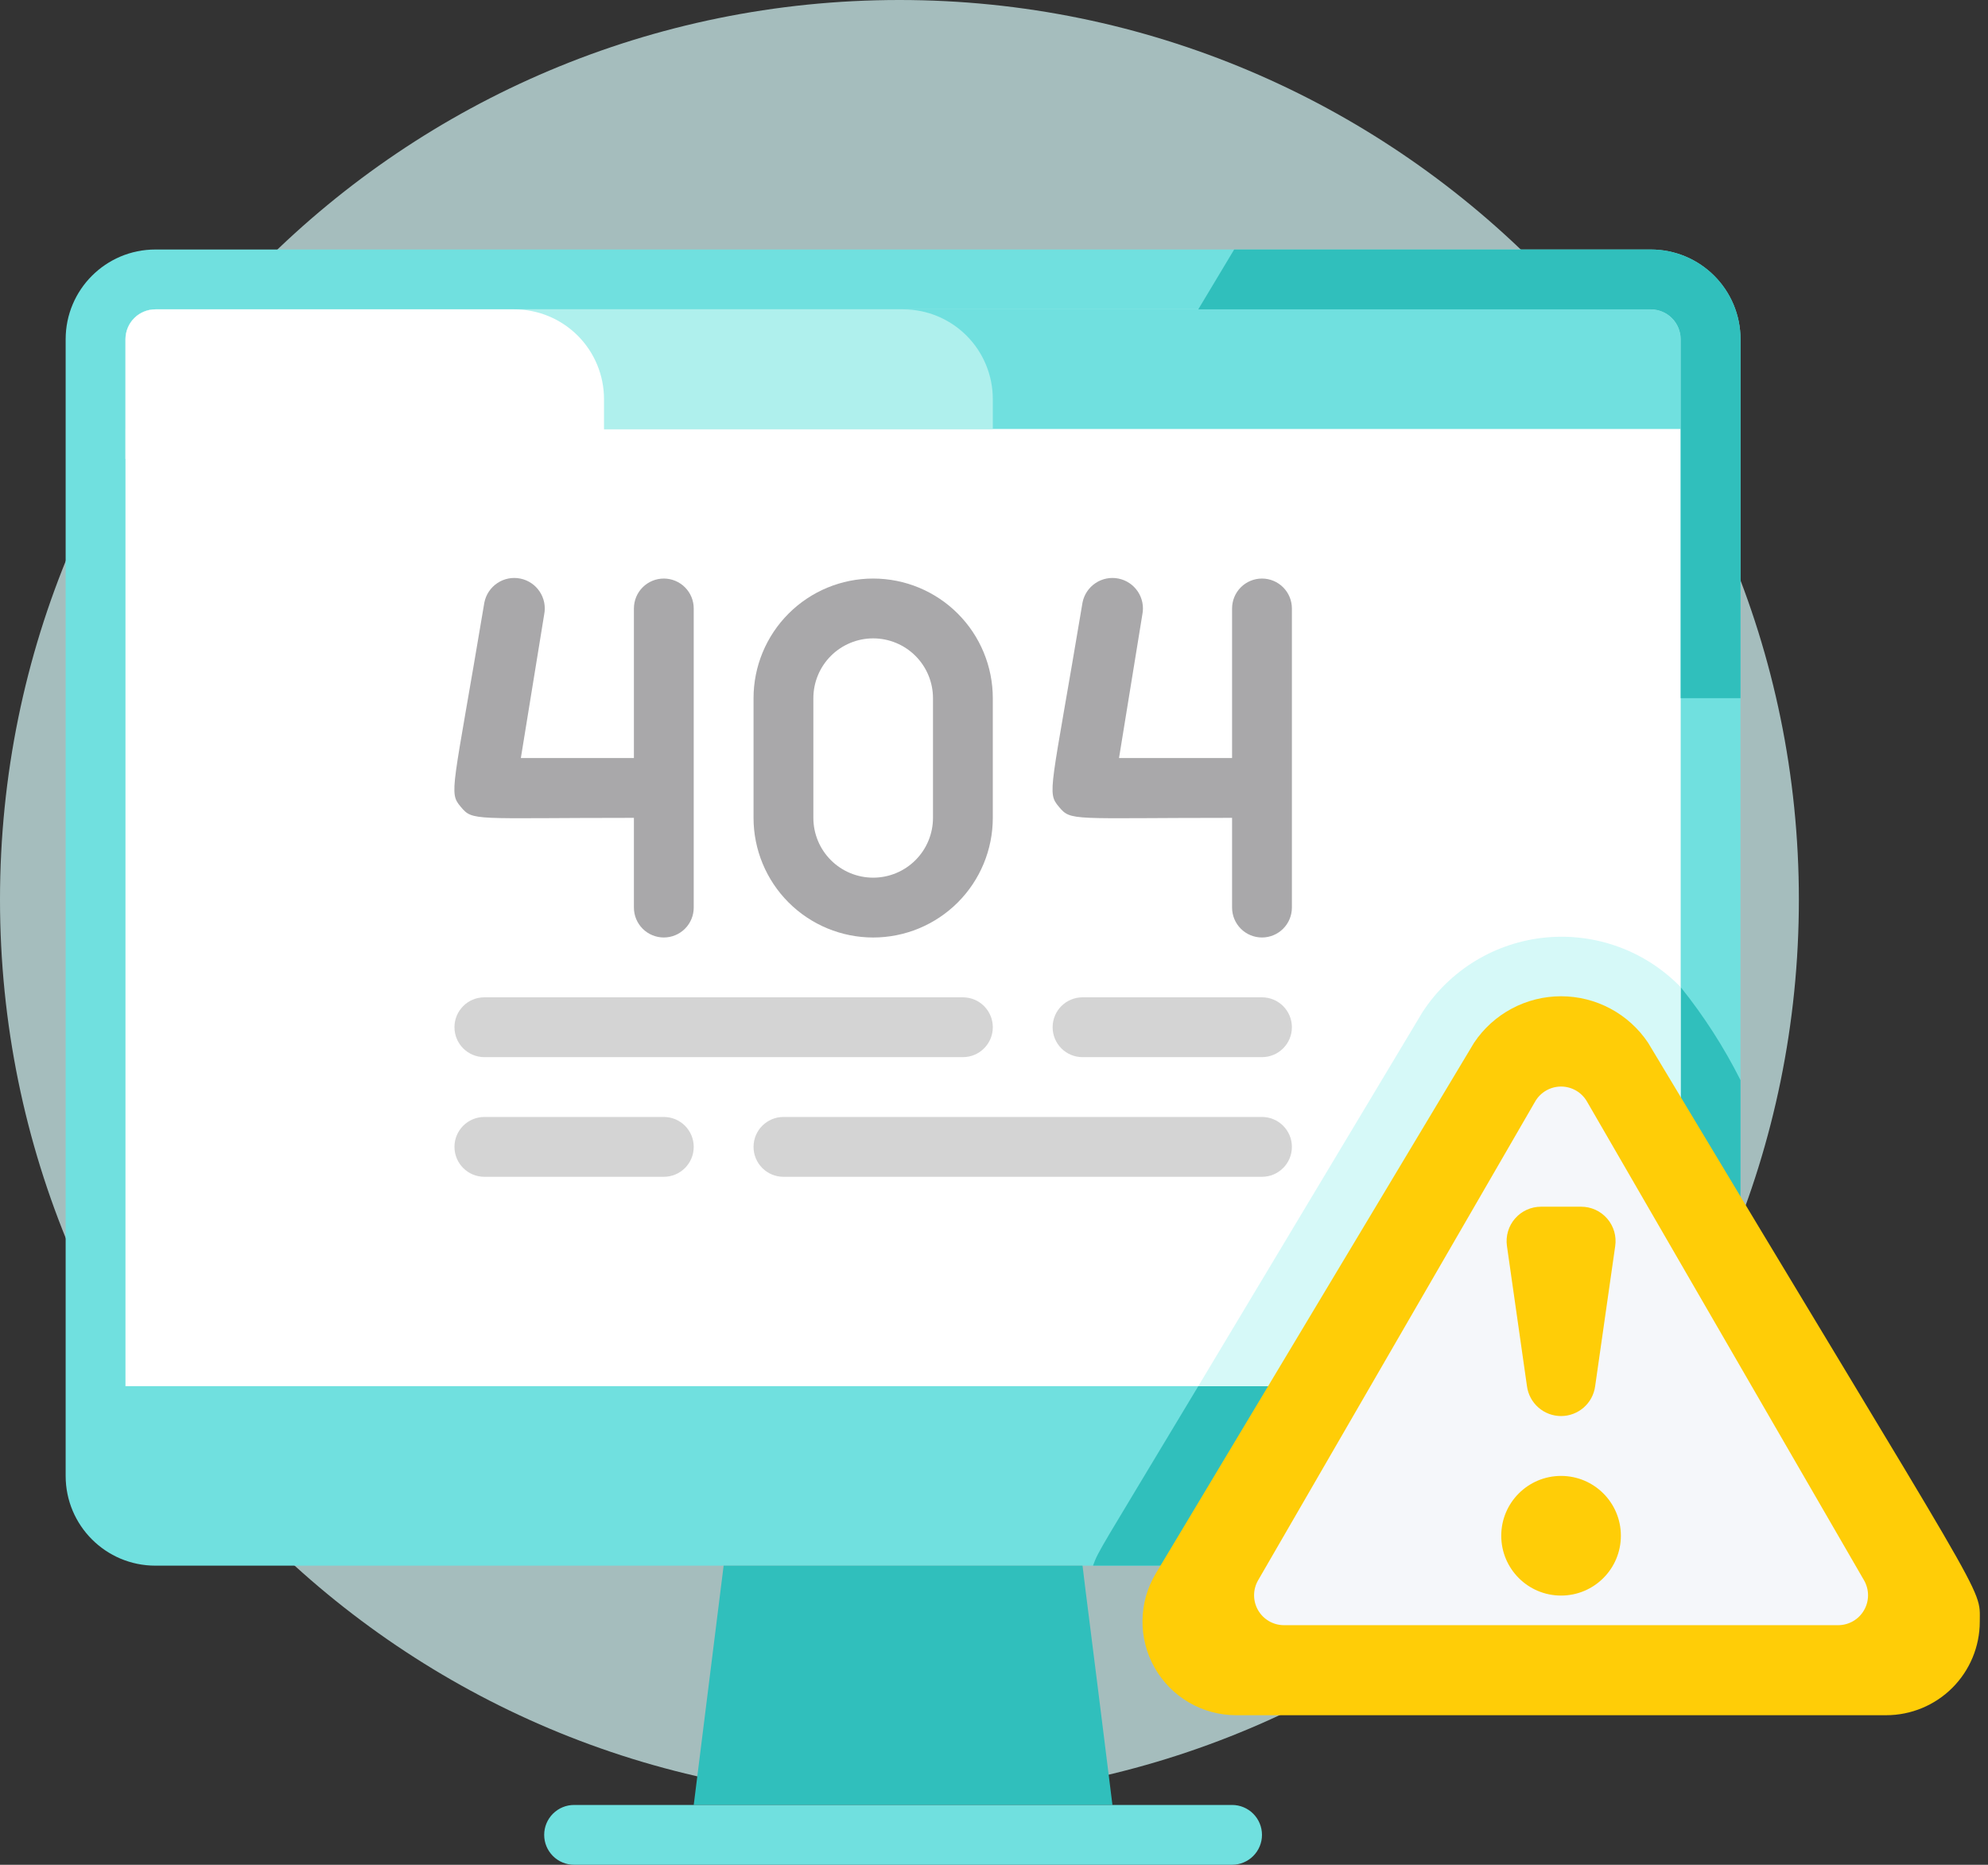 <svg width="161" height="151" viewBox="0 0 161 151" fill="none" xmlns="http://www.w3.org/2000/svg">
<rect x="0" y="0" width="161" height="151" fill="#333333" stroke="none"/>
<path opacity="0.7" d="M72.842 145.683C113.07 145.683 145.683 113.134 145.683 72.842C145.683 32.549 112.926 0 72.842 0C32.614 0 0 32.549 0 72.842C0 113.134 32.614 145.683 72.842 145.683Z" fill="#D6F9F8"/>
<path d="M133.691 20.204H12.583C8.57 20.204 5.317 23.457 5.317 27.471V119.512C5.317 123.525 8.57 126.779 12.583 126.779H133.691C137.704 126.779 140.957 123.525 140.957 119.512V27.471C140.957 23.457 137.704 20.204 133.691 20.204Z" fill="#70E0DF"/>
<path d="M136.113 27.471V112.246H10.161V27.471C10.161 26.828 10.416 26.212 10.871 25.758C11.325 25.304 11.941 25.049 12.583 25.049H133.691C134.333 25.049 134.949 25.304 135.403 25.758C135.857 26.212 136.113 26.828 136.113 27.471Z" fill="white"/>
<path d="M90.092 146.156H56.182L58.604 126.779H87.67L87.912 128.765C89.171 138.72 88.663 134.723 90.092 146.156Z" fill="#30BFBC"/>
<path d="M99.781 151H46.493C45.851 151 45.235 150.745 44.781 150.291C44.326 149.836 44.071 149.22 44.071 148.578C44.071 147.935 44.326 147.319 44.781 146.865C45.235 146.411 45.851 146.156 46.493 146.156H99.781C100.423 146.156 101.039 146.411 101.493 146.865C101.947 147.319 102.203 147.935 102.203 148.578C102.203 149.22 101.947 149.836 101.493 150.291C101.039 150.745 100.423 151 99.781 151Z" fill="#70E0DF"/>
<path d="M136.113 27.471V34.737H10.161V27.471C10.161 26.828 10.416 26.212 10.871 25.758C11.325 25.304 11.941 25.049 12.583 25.049H133.691C134.333 25.049 134.949 25.304 135.403 25.758C135.857 26.212 136.113 26.828 136.113 27.471Z" fill="#70E0DF"/>
<path d="M41.649 25.049H73.137C75.064 25.049 76.912 25.814 78.275 27.177C79.638 28.54 80.403 30.388 80.403 32.315V34.737H41.649V25.049Z" fill="#AFF0ED"/>
<path d="M12.583 25.049H41.649C43.576 25.049 45.425 25.814 46.787 27.177C48.15 28.54 48.916 30.388 48.916 32.315V37.159H10.161V27.471C10.161 26.828 10.416 26.212 10.871 25.758C11.325 25.304 11.941 25.049 12.583 25.049Z" fill="white"/>
<path d="M51.338 49.27V61.381H42.182L44.071 49.754C44.2 49.112 44.068 48.445 43.704 47.9C43.341 47.355 42.776 46.976 42.133 46.848C41.491 46.719 40.824 46.851 40.279 47.215C39.734 47.578 39.355 48.143 39.227 48.785C36.659 64.142 36.32 64.142 37.313 65.329C38.306 66.516 38.282 66.225 51.338 66.225V73.491C51.338 74.134 51.593 74.75 52.047 75.204C52.501 75.658 53.117 75.913 53.76 75.913C54.402 75.913 55.018 75.658 55.472 75.204C55.927 74.75 56.182 74.134 56.182 73.491V49.27C56.182 48.627 55.927 48.011 55.472 47.557C55.018 47.103 54.402 46.848 53.76 46.848C53.117 46.848 52.501 47.103 52.047 47.557C51.593 48.011 51.338 48.627 51.338 49.27Z" fill="#A9A8AA"/>
<path d="M99.781 49.27V61.381H90.625L92.514 49.754C92.643 49.112 92.511 48.445 92.147 47.9C91.784 47.355 91.219 46.976 90.576 46.848C89.934 46.719 89.267 46.851 88.722 47.215C88.177 47.578 87.798 48.143 87.67 48.785C85.102 64.142 84.763 64.142 85.756 65.329C86.749 66.516 86.725 66.225 99.781 66.225V73.491C99.781 74.134 100.036 74.75 100.49 75.204C100.944 75.658 101.56 75.913 102.203 75.913C102.845 75.913 103.461 75.658 103.915 75.204C104.37 74.75 104.625 74.134 104.625 73.491V49.27C104.625 48.627 104.37 48.011 103.915 47.557C103.461 47.103 102.845 46.848 102.203 46.848C101.56 46.848 100.944 47.103 100.49 47.557C100.036 48.011 99.781 48.627 99.781 49.27Z" fill="#A9A8AA"/>
<path d="M70.715 46.848C68.145 46.848 65.681 47.869 63.864 49.686C62.047 51.502 61.026 53.967 61.026 56.536V66.225C61.026 68.795 62.047 71.259 63.864 73.076C65.681 74.893 68.145 75.914 70.715 75.914C73.284 75.914 75.749 74.893 77.566 73.076C79.383 71.259 80.403 68.795 80.403 66.225V56.536C80.403 53.967 79.383 51.502 77.566 49.686C75.749 47.869 73.284 46.848 70.715 46.848ZM75.559 66.225C75.559 67.51 75.049 68.742 74.14 69.65C73.232 70.559 72 71.069 70.715 71.069C69.43 71.069 68.198 70.559 67.289 69.65C66.381 68.742 65.871 67.51 65.871 66.225V56.536C65.871 55.252 66.381 54.02 67.289 53.111C68.198 52.203 69.43 51.692 70.715 51.692C72 51.692 73.232 52.203 74.14 53.111C75.049 54.02 75.559 55.252 75.559 56.536V66.225Z" fill="#A9A8AA"/>
<path d="M36.805 83.18C36.805 81.842 37.889 80.758 39.227 80.758H77.981C79.319 80.758 80.403 81.842 80.403 83.18C80.403 84.518 79.319 85.602 77.981 85.602H39.227C37.889 85.602 36.805 84.518 36.805 83.18Z" fill="#D4D4D4"/>
<path d="M85.248 83.18C85.248 81.842 86.332 80.758 87.67 80.758H102.203C103.54 80.758 104.625 81.842 104.625 83.18C104.625 84.518 103.54 85.602 102.203 85.602H87.67C86.332 85.602 85.248 84.518 85.248 83.18Z" fill="#D4D4D4"/>
<path d="M61.026 92.868C61.026 91.531 62.111 90.446 63.448 90.446H102.203C103.54 90.446 104.625 91.531 104.625 92.868C104.625 94.206 103.54 95.291 102.203 95.291H63.448C62.111 95.291 61.026 94.206 61.026 92.868Z" fill="#D4D4D4"/>
<path d="M36.805 92.868C36.805 91.531 37.889 90.446 39.227 90.446H53.76C55.097 90.446 56.182 91.531 56.182 92.868C56.182 94.206 55.097 95.291 53.76 95.291H39.227C37.889 95.291 36.805 94.206 36.805 92.868Z" fill="#D4D4D4"/>
<path d="M140.957 27.471V56.536H136.113V27.471C136.113 26.828 135.857 26.212 135.403 25.758C134.949 25.304 134.333 25.049 133.691 25.049H97.043L99.95 20.204H133.691C135.618 20.204 137.466 20.97 138.829 22.332C140.191 23.695 140.957 25.544 140.957 27.471Z" fill="#30BFBC"/>
<path d="M140.957 87.467V119.512C140.957 121.439 140.191 123.288 138.829 124.65C137.466 126.013 135.618 126.779 133.691 126.779H88.518C88.978 125.519 89.002 125.64 97.043 112.246H136.113V79.934C137.988 82.268 139.612 84.793 140.957 87.467Z" fill="#30BFBC"/>
<path d="M136.113 79.934V112.246H97.043L115.21 81.945C116.312 80.256 117.781 78.837 119.506 77.793C121.232 76.749 123.17 76.107 125.178 75.914C127.185 75.721 129.21 75.982 131.103 76.678C132.996 77.374 134.708 78.487 136.113 79.934Z" fill="#D6F9F8"/>
<path d="M160.334 131.308C160.334 133.319 159.535 135.247 158.114 136.669C156.692 138.09 154.764 138.889 152.753 138.889H100.095C98.755 138.887 97.439 138.53 96.281 137.854C95.123 137.178 94.166 136.206 93.506 135.039C92.846 133.872 92.508 132.551 92.525 131.211C92.542 129.87 92.915 128.558 93.604 127.408L119.376 84.439C120.15 83.28 121.199 82.33 122.428 81.673C123.658 81.016 125.03 80.672 126.424 80.672C127.818 80.672 129.191 81.016 130.42 81.673C131.65 82.33 132.698 83.28 133.473 84.439C161.351 130.896 160.334 128.353 160.334 131.308Z" fill="#FFCD07"/>
<path d="M124.317 89.211L101.888 127.965C101.676 128.333 101.564 128.749 101.563 129.173C101.563 129.597 101.673 130.013 101.884 130.381C102.095 130.749 102.399 131.055 102.765 131.269C103.131 131.482 103.547 131.596 103.971 131.599H148.877C149.301 131.596 149.717 131.482 150.083 131.269C150.45 131.055 150.753 130.749 150.964 130.381C151.175 130.013 151.286 129.597 151.285 129.173C151.284 128.749 151.172 128.333 150.96 127.965L128.531 89.211C128.32 88.838 128.014 88.528 127.644 88.313C127.273 88.097 126.853 87.983 126.424 87.983C125.996 87.983 125.575 88.097 125.205 88.313C124.834 88.528 124.528 88.838 124.317 89.211Z" fill="#F5F7FA"/>
<path d="M123.663 112.246L122.04 100.886C121.985 100.491 122.015 100.089 122.128 99.706C122.241 99.324 122.435 98.971 122.697 98.67C122.959 98.369 123.282 98.128 123.645 97.963C124.008 97.798 124.403 97.712 124.801 97.713H128.047C128.448 97.712 128.845 97.798 129.21 97.964C129.575 98.131 129.899 98.374 130.161 98.678C130.424 98.981 130.617 99.338 130.729 99.723C130.84 100.108 130.867 100.513 130.808 100.91L129.185 112.246C129.096 112.915 128.768 113.529 128.26 113.974C127.752 114.419 127.099 114.665 126.424 114.665C125.749 114.665 125.097 114.419 124.589 113.974C124.081 113.529 123.752 112.915 123.663 112.246Z" fill="#FFCD07"/>
<path d="M126.424 129.201C129.1 129.201 131.268 127.032 131.268 124.356C131.268 121.681 129.1 119.512 126.424 119.512C123.749 119.512 121.58 121.681 121.58 124.356C121.58 127.032 123.749 129.201 126.424 129.201Z" fill="#FFCD07"/>
</svg>
